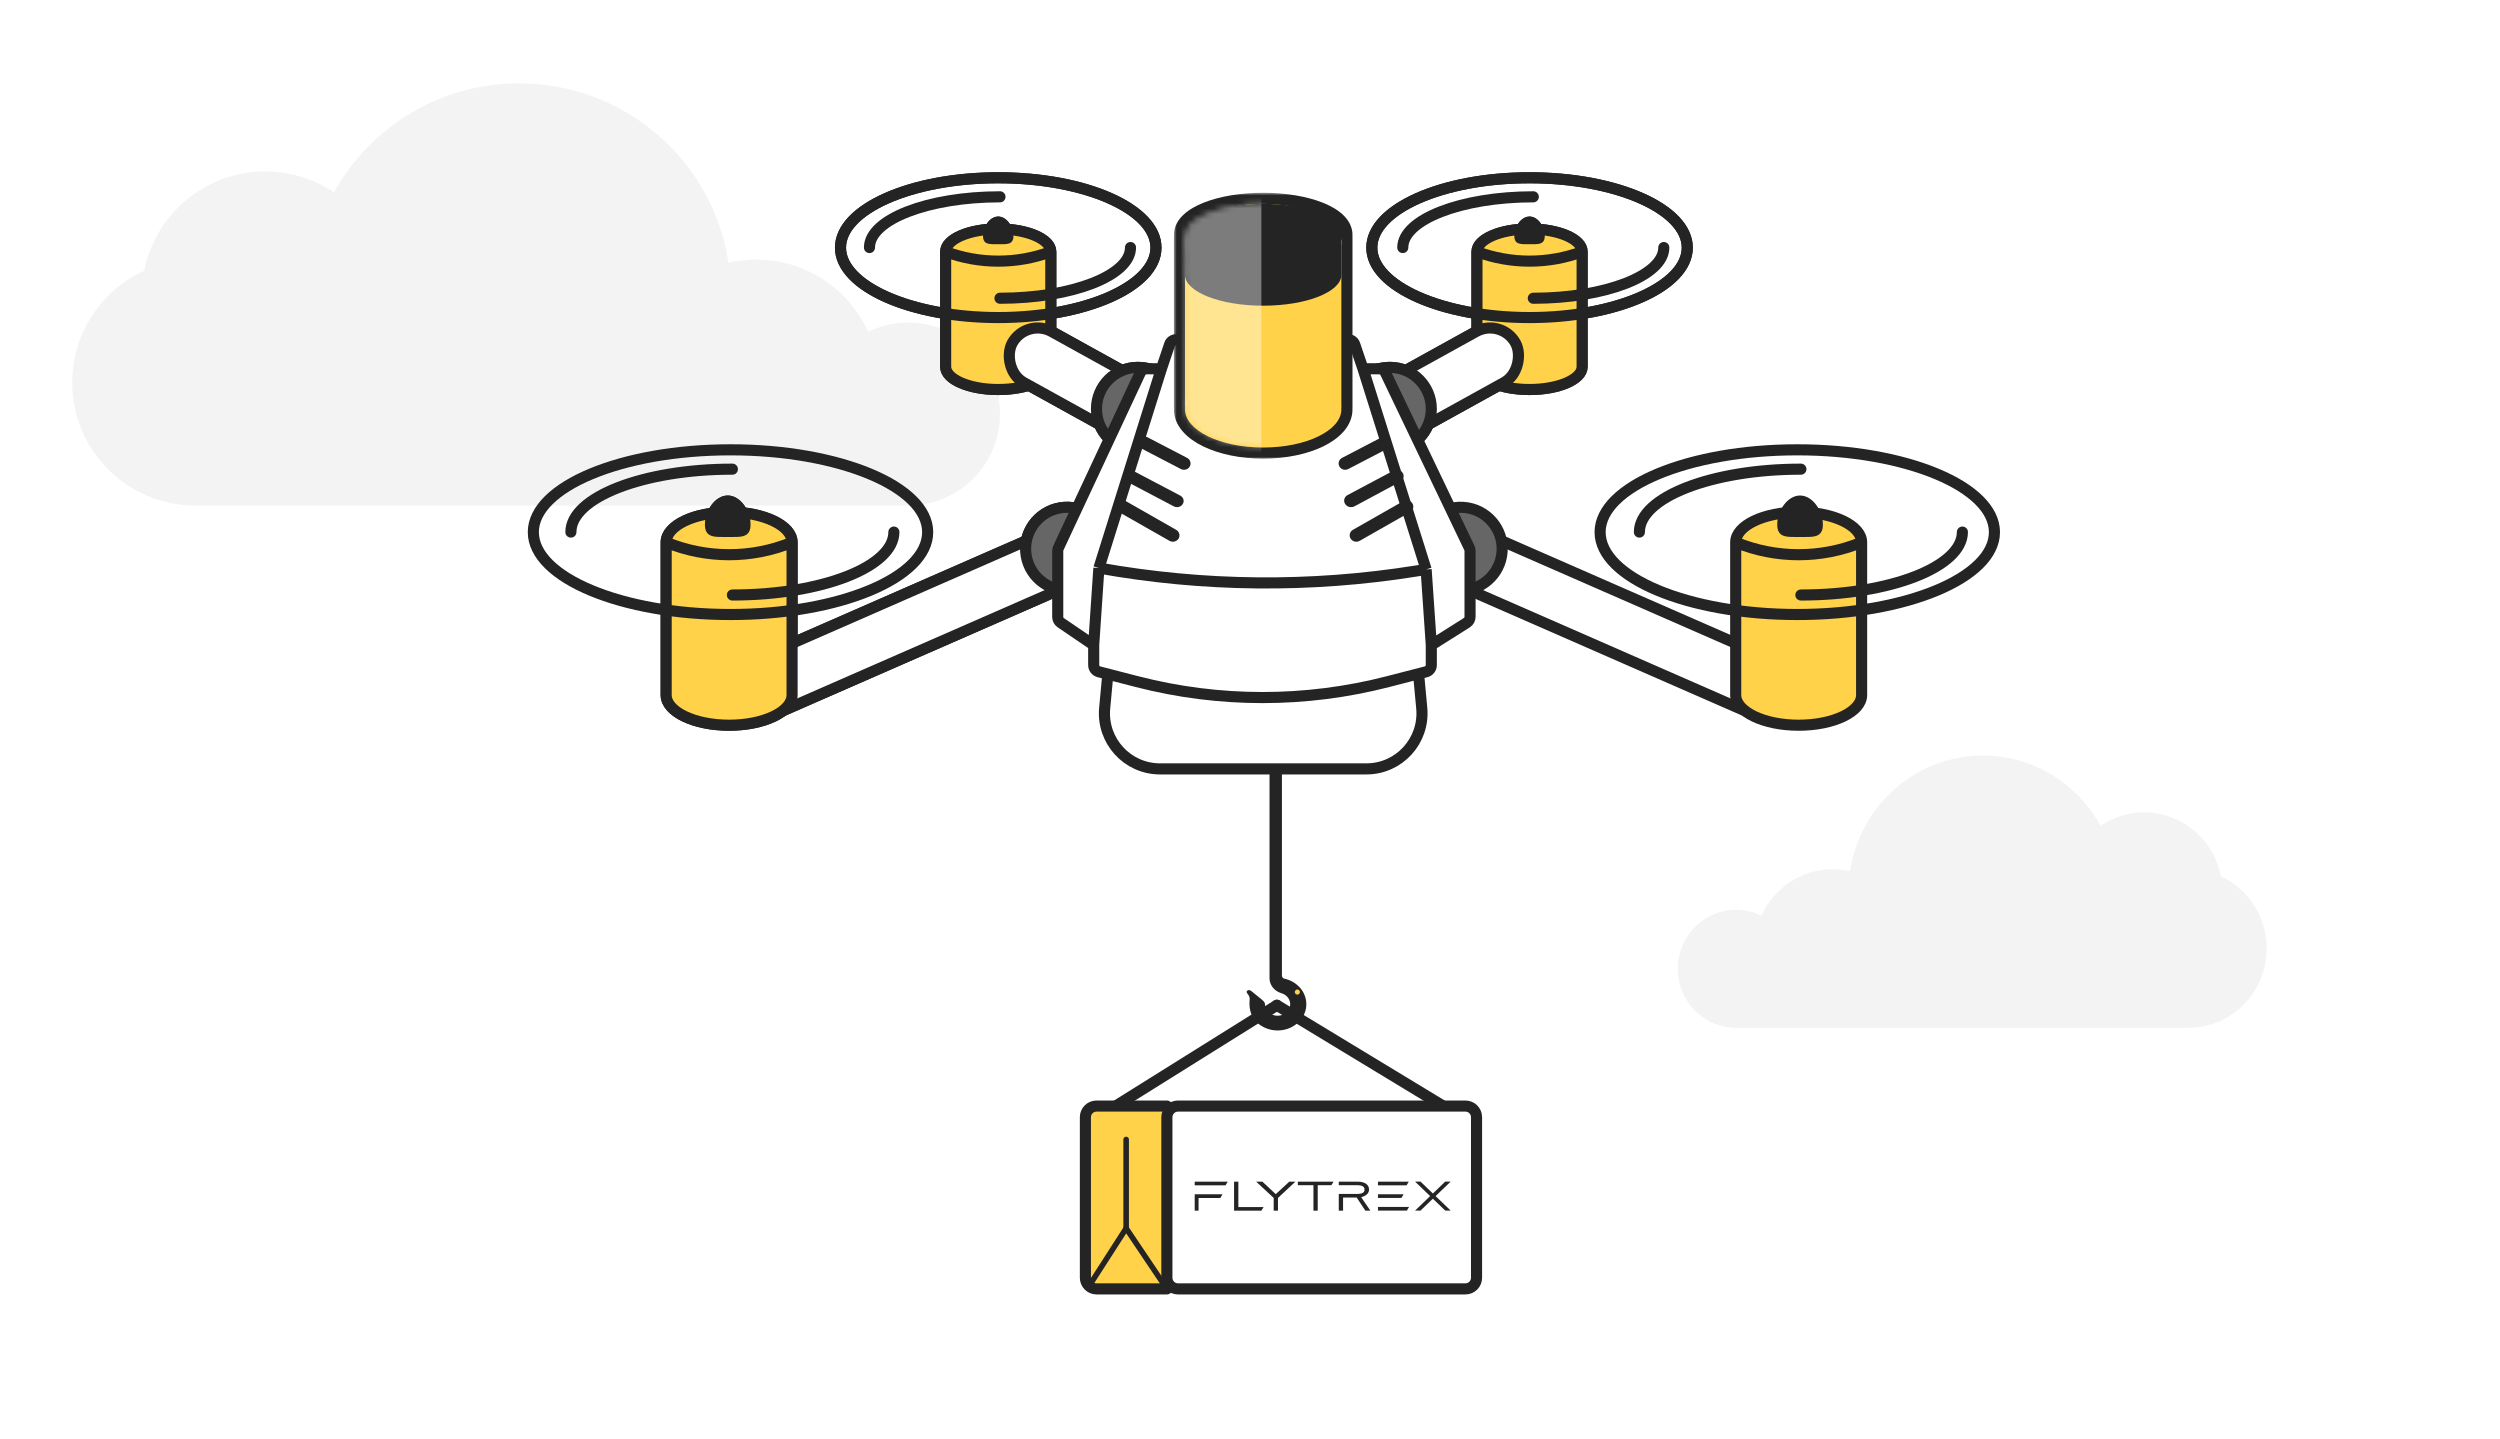<svg width="450" height="259" viewBox="0 0 450 259" fill="none" xmlns="http://www.w3.org/2000/svg">
<rect width="450" height="259" fill="white"/>
<g filter="url(#filter0_d)">
<path fill-rule="evenodd" clip-rule="evenodd" d="M25.959 44.731C27.954 34.547 36.944 26.861 47.738 26.861C52.319 26.861 56.576 28.246 60.111 30.618C66.606 18.922 79.101 11 93.455 11C112.546 11 128.356 25.006 131.122 43.28C132.712 42.919 134.364 42.721 136.065 42.721C145.053 42.721 152.787 48.053 156.278 55.717C158.457 54.659 160.904 54.064 163.49 54.064C172.608 54.064 180 61.437 180 70.532C180 79.627 172.608 87 163.49 87H136.065H129.621H66.306H64.248H35.196C22.938 87 13 77.088 13 64.861C13 55.923 18.314 48.227 25.959 44.731" fill="#F3F3F3"/>
</g>
<g filter="url(#filter1_d)">
<path fill-rule="evenodd" clip-rule="evenodd" d="M399.775 153.747C398.508 147.182 392.802 142.226 385.951 142.226C383.043 142.226 380.341 143.119 378.097 144.648C373.975 137.107 366.044 132 356.933 132C344.815 132 334.78 141.031 333.024 152.812C332.015 152.579 330.966 152.452 329.887 152.452C324.182 152.452 319.273 155.89 317.057 160.83C315.674 160.149 314.121 159.765 312.48 159.765C306.692 159.765 302 164.519 302 170.382C302 176.246 306.692 181 312.48 181H329.887H333.977H374.165H375.471H393.912C401.692 181 408 174.609 408 166.726C408 160.963 404.627 156.002 399.775 153.747Z" fill="#F3F3F3"/>
</g>
<path d="M200.815 199.092L229.842 180.947" stroke="#242424" stroke-width="2" stroke-linecap="round" stroke-linejoin="bevel"/>
<path d="M225.257 178.404L226.926 179.762C227.254 180.046 227.689 180.333 227.694 180.746C227.699 181.111 227.78 181.472 227.986 181.783C228.46 182.501 229.267 182.88 230.132 182.822C230.657 182.787 231.152 182.586 231.532 182.254C231.913 181.922 232.156 181.479 232.219 181.002C232.282 180.525 232.161 180.042 231.878 179.637C231.595 179.232 231.167 178.929 230.666 178.78C230.041 178.598 229.496 178.24 229.11 177.756C228.723 177.272 228.515 176.689 228.515 176.09V138.914C228.515 138.298 229.014 137.798 229.631 137.798V137.798C230.247 137.798 230.747 138.298 230.747 138.914V174.435V175.593C230.747 175.867 230.959 176.137 231.231 176.179C231.26 176.183 231.297 176.187 231.344 176.189C231.418 176.193 231.487 176.234 231.559 176.253V176.253C232.659 176.578 233.608 177.23 234.255 178.105C234.902 178.98 235.209 180.028 235.128 181.081C234.955 183.419 232.894 185.306 230.335 185.471C230.208 185.479 230.082 185.483 229.957 185.483C228.643 185.483 227.419 185.023 226.434 184.214C224.887 182.943 224.828 180.997 224.938 179.958C224.972 179.642 224.885 179.325 224.693 179.06L224.484 178.772C224.2 178.455 224.675 177.923 225.257 178.404Z" fill="#242424"/>
<path d="M259.776 199.092L229.842 180.947" stroke="#242424" stroke-width="2" stroke-linecap="round" stroke-linejoin="bevel"/>
<path d="M200.237 112.46H254.519L255.916 127.474C256.461 133.337 251.847 138.4 245.958 138.4H227.378H208.798C202.909 138.4 198.295 133.337 198.841 127.474L200.237 112.46Z" fill="white" stroke="#242424" stroke-width="2"/>
<rect x="210.813" y="198.986" width="54.426" height="32.662" fill="white"/>
<path d="M202.707 221.098L195.372 232.001V199.092H210.039V232.001L202.707 221.098Z" fill="#FFD249"/>
<path d="M202.707 221.098L210.039 232H195.372L202.707 221.098Z" fill="#FFD249"/>
<path d="M210.039 201.092C210.039 199.987 210.935 199.092 212.039 199.092H212.974H224.709H239.376H251.111H263.778C264.882 199.092 265.778 199.987 265.778 201.092V230C265.778 231.105 264.882 232 263.778 232H212.039C210.935 232 210.039 231.105 210.039 230V201.092Z" stroke="#242424" stroke-width="2" stroke-linecap="round" stroke-linejoin="round"/>
<path d="M210.039 199.092H197.372C196.268 199.092 195.372 199.988 195.372 201.092V230.001C195.372 231.105 196.268 232.001 197.372 232.001H210.039" stroke="#242424" stroke-width="2" stroke-linecap="round" stroke-linejoin="round"/>
<path d="M202.707 205.105V221.097" stroke="#242424" stroke-linecap="round" stroke-linejoin="round"/>
<path d="M196.188 231.242L202.707 221.098L210.039 232" stroke="#242424" stroke-linecap="round" stroke-linejoin="round"/>
<rect width="3.542" height="0.907" rx="0.454" transform="matrix(-0.866 -0.5 0.5 -0.866 233.691 179.191)" fill="#242424"/>
<ellipse rx="0.454" ry="0.454" transform="matrix(-0.866 -0.5 0.5 -0.866 233.525 178.572)" fill="#FFD249"/>
<rect width="62.99" height="10.462" rx="5.231" transform="matrix(0.916 -0.401 0.401 0.916 131.577 120.607)" fill="white" stroke="#242424" stroke-width="2"/>
<ellipse rx="7.472" ry="7.473" transform="matrix(0.986 -0.169 0.169 0.986 192.083 98.784)" fill="white" stroke="#242424" stroke-width="2"/>
<path d="M142.573 97.612C142.573 94.611 137.499 92.178 131.241 92.178C124.985 92.178 119.913 94.609 119.909 97.609C119.909 97.61 119.909 97.611 119.909 97.612V124.465V124.465C119.909 124.673 119.91 124.882 119.909 125.09C119.909 125.095 119.909 125.1 119.909 125.105C119.909 128.106 124.983 130.539 131.241 130.539C137.499 130.539 142.573 128.106 142.573 125.105C142.573 125.1 142.573 125.095 142.573 125.09C142.572 124.882 142.573 124.673 142.573 124.465V124.465V97.612Z" fill="white"/>
<path d="M142.573 97.612C142.573 94.611 137.499 92.178 131.241 92.178C124.985 92.178 119.913 94.609 119.909 97.609C119.909 97.61 119.909 97.611 119.909 97.612M142.573 97.612V124.465V124.465C142.573 124.673 142.572 124.882 142.573 125.09C142.573 125.095 142.573 125.1 142.573 125.105C142.573 128.106 137.499 130.539 131.241 130.539C124.983 130.539 119.909 128.106 119.909 125.105C119.909 125.1 119.909 125.095 119.909 125.09C119.91 124.882 119.909 124.673 119.909 124.465V124.465V97.612M142.573 97.612V97.612C135.312 100.593 127.17 100.593 119.909 97.612V97.612" stroke="#242424" stroke-width="2"/>
<path d="M135.101 94.415C135.101 96.89 133.261 96.656 130.992 96.656C128.722 96.656 126.883 96.89 126.883 94.415C126.883 91.941 128.722 89.189 130.992 89.189C133.261 89.189 135.101 91.941 135.101 94.415Z" fill="#242424"/>
<path d="M189.146 45.309C189.146 43.049 184.908 41.216 179.682 41.216C174.457 41.216 170.221 43.047 170.218 45.307C170.218 45.308 170.218 45.309 170.218 45.309V65.536V65.536C170.218 65.693 170.219 65.85 170.218 66.007C170.218 66.011 170.218 66.014 170.218 66.018C170.218 68.279 174.455 70.112 179.682 70.112C184.908 70.112 189.146 68.279 189.146 66.018C189.146 66.014 189.146 66.011 189.146 66.007C189.145 65.85 189.146 65.693 189.146 65.536V65.536V45.309Z" fill="white"/>
<path d="M189.146 45.309C189.146 43.049 184.908 41.216 179.682 41.216C174.457 41.216 170.221 43.047 170.218 45.307C170.218 45.308 170.218 45.309 170.218 45.309M189.146 45.309V65.536V65.536C189.146 65.693 189.145 65.85 189.146 66.007C189.146 66.011 189.146 66.014 189.146 66.018C189.146 68.279 184.908 70.112 179.682 70.112C174.455 70.112 170.218 68.279 170.218 66.018C170.218 66.014 170.218 66.011 170.218 66.007C170.219 65.85 170.218 65.693 170.218 65.536V65.536V45.309M189.146 45.309V45.309C183.039 47.57 176.324 47.57 170.218 45.309V45.309" stroke="#242424" stroke-width="2"/>
<rect width="30.567" height="10.462" rx="5.231" transform="matrix(0.875 0.484 -0.484 0.875 184.743 57.159)" fill="white" stroke="#242424" stroke-width="2"/>
<ellipse cx="204.836" cy="73.6" rx="7.472" ry="7.473" fill="white" stroke="#242424" stroke-width="2"/>
<ellipse cx="179.682" cy="44.58" rx="28.392" ry="12.58" stroke="#242424" stroke-width="2"/>
<path d="M182.421 42.46C182.421 44.11 181.195 43.954 179.682 43.954C178.169 43.954 176.942 44.11 176.942 42.46C176.942 40.811 178.169 38.976 179.682 38.976C181.195 38.976 182.421 40.811 182.421 42.46Z" fill="#242424"/>
<path d="M189.146 45.309C189.146 43.049 184.908 41.216 179.682 41.216C174.457 41.216 170.221 43.047 170.218 45.307C170.218 45.308 170.218 45.309 170.218 45.309V65.536V65.536C170.218 65.693 170.219 65.85 170.218 66.007C170.218 66.011 170.218 66.014 170.218 66.018C170.218 68.279 174.455 70.112 179.682 70.112C184.908 70.112 189.146 68.279 189.146 66.018C189.146 66.014 189.146 66.011 189.146 66.007C189.145 65.85 189.146 65.693 189.146 65.536V65.536V45.309Z" fill="#FFD249"/>
<path d="M189.146 45.309C189.146 43.049 184.908 41.216 179.682 41.216C174.457 41.216 170.221 43.047 170.218 45.307C170.218 45.308 170.218 45.309 170.218 45.309M189.146 45.309V65.536V65.536C189.146 65.693 189.145 65.85 189.146 66.007C189.146 66.011 189.146 66.014 189.146 66.018C189.146 68.279 184.908 70.112 179.682 70.112C174.455 70.112 170.218 68.279 170.218 66.018C170.218 66.014 170.218 66.011 170.218 66.007C170.219 65.85 170.218 65.693 170.218 65.536V65.536V45.309M189.146 45.309V45.309C183.039 47.57 176.324 47.57 170.218 45.309V45.309" stroke="#242424" stroke-width="2"/>
<rect width="30.567" height="10.462" rx="5.231" transform="matrix(0.875 0.484 -0.484 0.875 184.743 57.159)" fill="white" stroke="#242424" stroke-width="2"/>
<ellipse cx="204.836" cy="73.6" rx="7.472" ry="7.473" fill="#666666" stroke="#242424" stroke-width="2"/>
<ellipse cx="179.682" cy="44.58" rx="28.392" ry="12.58" stroke="#242424" stroke-width="2"/>
<path d="M182.421 42.46C182.421 44.11 181.195 43.954 179.682 43.954C178.169 43.954 176.942 44.11 176.942 42.46C176.942 40.811 178.169 38.976 179.682 38.976C181.195 38.976 182.421 40.811 182.421 42.46Z" fill="#242424"/>
<rect width="62.99" height="10.462" rx="5.231" transform="matrix(0.916 -0.401 0.401 0.916 131.576 120.607)" fill="white" stroke="#242424" stroke-width="2"/>
<ellipse rx="7.472" ry="7.473" transform="matrix(0.986 -0.169 0.169 0.986 192.083 98.784)" fill="#666666" stroke="#242424" stroke-width="2"/>
<path d="M142.573 97.612C142.573 94.611 137.499 92.178 131.241 92.178C124.985 92.178 119.913 94.609 119.909 97.609C119.909 97.61 119.909 97.611 119.909 97.612V124.465V124.465C119.909 124.673 119.91 124.882 119.909 125.09C119.909 125.095 119.909 125.1 119.909 125.105C119.909 128.106 124.983 130.539 131.241 130.539C137.499 130.539 142.573 128.106 142.573 125.105C142.573 125.1 142.573 125.095 142.573 125.09C142.572 124.882 142.573 124.673 142.573 124.465V124.465V97.612Z" fill="#FFD249"/>
<path d="M142.573 97.612C142.573 94.611 137.499 92.178 131.241 92.178C124.985 92.178 119.913 94.609 119.909 97.609C119.909 97.61 119.909 97.611 119.909 97.612M142.573 97.612V124.465V124.465C142.573 124.673 142.572 124.882 142.573 125.09C142.573 125.095 142.573 125.1 142.573 125.105C142.573 128.106 137.499 130.539 131.241 130.539C124.983 130.539 119.909 128.106 119.909 125.105C119.909 125.1 119.909 125.095 119.909 125.09C119.91 124.882 119.909 124.673 119.909 124.465V124.465V97.612M142.573 97.612V97.612C135.312 100.593 127.17 100.593 119.909 97.612V97.612" stroke="#242424" stroke-width="2"/>
<path d="M160.899 95.775C160.899 102.03 147.884 107.101 131.83 107.101M102.76 95.775C102.76 89.52 115.775 84.449 131.83 84.449" stroke="#242424" stroke-width="2" stroke-linecap="round"/>
<path d="M135.101 94.415C135.101 96.89 133.261 96.656 130.992 96.656C128.722 96.656 126.883 96.89 126.883 94.415C126.883 91.941 128.722 89.189 130.992 89.189C133.261 89.189 135.101 91.941 135.101 94.415Z" fill="#242424"/>
<path d="M265.854 45.309C265.854 43.049 270.092 41.216 275.318 41.216C280.543 41.216 284.779 43.047 284.782 45.307C284.782 45.308 284.782 45.309 284.782 45.309V65.536V65.536C284.782 65.693 284.781 65.85 284.782 66.007C284.782 66.011 284.782 66.014 284.782 66.018C284.782 68.279 280.545 70.112 275.318 70.112C270.092 70.112 265.854 68.279 265.854 66.018C265.854 66.014 265.854 66.011 265.854 66.007C265.855 65.85 265.854 65.693 265.854 65.536V65.536V45.309Z" fill="white"/>
<path d="M265.854 45.309C265.854 43.049 270.092 41.216 275.318 41.216C280.543 41.216 284.779 43.047 284.782 45.307C284.782 45.308 284.782 45.309 284.782 45.309M265.854 45.309V65.536V65.536C265.854 65.693 265.855 65.85 265.854 66.007C265.854 66.011 265.854 66.014 265.854 66.018C265.854 68.279 270.092 70.112 275.318 70.112C280.545 70.112 284.782 68.279 284.782 66.018C284.782 66.014 284.782 66.011 284.782 66.007C284.781 65.85 284.782 65.693 284.782 65.536V65.536V45.309M265.854 45.309V45.309C271.961 47.57 278.676 47.57 284.782 45.309V45.309" stroke="#242424" stroke-width="2"/>
<rect width="30.567" height="10.462" rx="5.231" transform="matrix(-0.875 0.484 0.484 0.875 270.257 57.159)" fill="white" stroke="#242424" stroke-width="2"/>
<ellipse rx="7.472" ry="7.473" transform="matrix(-1 0 0 1 250.164 73.6)" fill="white" stroke="#242424" stroke-width="2"/>
<ellipse rx="28.392" ry="12.58" transform="matrix(-1 0 0 1 275.318 44.58)" stroke="#242424" stroke-width="2"/>
<path d="M272.579 42.46C272.579 44.11 273.805 43.954 275.318 43.954C276.831 43.954 278.058 44.11 278.058 42.46C278.058 40.811 276.831 38.976 275.318 38.976C273.805 38.976 272.579 40.811 272.579 42.46Z" fill="#242424"/>
<path d="M265.854 45.309C265.854 43.049 270.092 41.216 275.318 41.216C280.543 41.216 284.779 43.047 284.782 45.307C284.782 45.308 284.782 45.309 284.782 45.309V65.536V65.536C284.782 65.693 284.781 65.85 284.782 66.007C284.782 66.011 284.782 66.014 284.782 66.018C284.782 68.279 280.545 70.112 275.318 70.112C270.092 70.112 265.854 68.279 265.854 66.018C265.854 66.014 265.854 66.011 265.854 66.007C265.855 65.85 265.854 65.693 265.854 65.536V65.536V45.309Z" fill="#FFD249"/>
<path d="M265.854 45.309C265.854 43.049 270.092 41.216 275.318 41.216C280.543 41.216 284.779 43.047 284.782 45.307C284.782 45.308 284.782 45.309 284.782 45.309M265.854 45.309V65.536V65.536C265.854 65.693 265.855 65.85 265.854 66.007C265.854 66.011 265.854 66.014 265.854 66.018C265.854 68.279 270.092 70.112 275.318 70.112C280.545 70.112 284.782 68.279 284.782 66.018C284.782 66.014 284.782 66.011 284.782 66.007C284.781 65.85 284.782 65.693 284.782 65.536V65.536V45.309M265.854 45.309V45.309C271.961 47.57 278.676 47.57 284.782 45.309V45.309" stroke="#242424" stroke-width="2"/>
<rect width="30.567" height="10.462" rx="5.231" transform="matrix(-0.875 0.484 0.484 0.875 270.257 57.159)" fill="white" stroke="#242424" stroke-width="2"/>
<ellipse rx="7.472" ry="7.473" transform="matrix(-1 0 0 1 250.164 73.6)" fill="#666666" stroke="#242424" stroke-width="2"/>
<ellipse rx="28.392" ry="12.58" transform="matrix(-1 0 0 1 275.318 44.58)" stroke="#242424" stroke-width="2"/>
<path d="M272.579 42.46C272.579 44.11 273.805 43.954 275.318 43.954C276.831 43.954 278.058 44.11 278.058 42.46C278.058 40.811 276.831 38.976 275.318 38.976C273.805 38.976 272.579 40.811 272.579 42.46Z" fill="#242424"/>
<rect width="62.99" height="10.462" rx="5.231" transform="matrix(-0.916 -0.401 -0.401 0.916 323.424 120.608)" fill="white" stroke="#242424" stroke-width="2"/>
<ellipse rx="7.472" ry="7.473" transform="matrix(-0.986 -0.169 -0.169 0.986 262.917 98.785)" fill="#666666" stroke="#242424" stroke-width="2"/>
<path d="M312.427 97.613C312.427 94.612 317.501 92.179 323.759 92.179C330.015 92.179 335.087 94.61 335.091 97.61C335.091 97.611 335.091 97.612 335.091 97.613V124.466V124.466C335.091 124.674 335.09 124.883 335.091 125.091C335.091 125.096 335.091 125.101 335.091 125.106C335.091 128.107 330.017 130.54 323.759 130.54C317.501 130.54 312.427 128.107 312.427 125.106C312.427 125.101 312.427 125.096 312.427 125.091C312.428 124.883 312.427 124.674 312.427 124.466V124.466V97.613Z" fill="#FFD249"/>
<path d="M312.427 97.613C312.427 94.612 317.501 92.179 323.759 92.179C330.015 92.179 335.087 94.61 335.091 97.61C335.091 97.611 335.091 97.612 335.091 97.613M312.427 97.613V124.466V124.466C312.427 124.674 312.428 124.883 312.427 125.091C312.427 125.096 312.427 125.101 312.427 125.106C312.427 128.107 317.501 130.54 323.759 130.54C330.017 130.54 335.091 128.107 335.091 125.106C335.091 125.101 335.091 125.096 335.091 125.091C335.09 124.883 335.091 124.674 335.091 124.466V124.466V97.613M312.427 97.613V97.613C319.688 100.594 327.83 100.594 335.091 97.613V97.613" stroke="#242424" stroke-width="2"/>
<ellipse rx="35.49" ry="14.822" transform="matrix(-1 0 0 1 323.51 95.79)" stroke="#242424" stroke-width="2"/>
<path d="M319.899 94.415C319.899 96.89 321.739 96.656 324.008 96.656C326.278 96.656 328.118 96.89 328.118 94.415C328.118 91.941 326.278 89.189 324.008 89.189C321.739 89.189 319.899 91.941 319.899 94.415Z" fill="#242424"/>
<path d="M211.708 61.145C211.174 61.145 210.699 61.487 210.528 61.994L209.054 66.377H206.376C205.892 66.377 205.453 66.657 205.248 67.095L190.508 98.633C190.431 98.799 190.391 98.979 190.391 99.161V111.054C190.391 111.466 190.595 111.852 190.936 112.084L196.666 115.981C196.729 116.024 196.797 116.061 196.866 116.092V119.716C196.866 120.284 197.251 120.78 197.8 120.922L204.65 122.69C219.474 126.519 235.028 126.519 249.852 122.69L256.701 120.922C257.251 120.78 257.635 120.284 257.635 119.716V116.096C257.7 116.07 257.763 116.037 257.822 116L264.029 112.079C264.39 111.851 264.609 111.454 264.609 111.026V99.167C264.609 98.981 264.567 98.797 264.487 98.629L249.382 67.084C249.175 66.652 248.738 66.377 248.259 66.377H245.339L243.851 61.991C243.679 61.486 243.205 61.145 242.671 61.145H211.708Z" fill="white"/>
<path d="M209.054 66.377L210.528 61.994C210.699 61.487 211.174 61.145 211.708 61.145H242.671C243.205 61.145 243.679 61.486 243.851 61.991L245.339 66.377M209.054 66.377H206.376C205.892 66.377 205.453 66.657 205.248 67.095L190.508 98.633C190.431 98.799 190.391 98.979 190.391 99.161V111.054C190.391 111.466 190.595 111.852 190.936 112.084L196.666 115.981C196.729 116.024 196.797 116.061 196.866 116.092M209.054 66.377L203.427 84.312L197.8 102.247M196.866 116.092V119.716C196.866 120.284 197.251 120.78 197.8 120.922L204.65 122.69C219.474 126.519 235.028 126.519 249.852 122.69L256.701 120.922C257.251 120.78 257.635 120.284 257.635 119.716V116.096M196.866 116.092L197.8 102.247M257.635 116.096C257.7 116.07 257.763 116.037 257.822 116L264.029 112.079C264.39 111.851 264.609 111.454 264.609 111.026V99.167C264.609 98.981 264.567 98.797 264.487 98.629L249.382 67.084C249.175 66.652 248.738 66.377 248.259 66.377H245.339M257.635 116.096L256.701 102.496M245.339 66.377L256.701 102.496M197.8 102.247V102.247C216.636 105.627 235.905 105.814 254.803 102.799L256.701 102.496" stroke="#242424" stroke-width="2"/>
<path d="M242.135 84.561C241.872 84.564 241.615 84.481 241.407 84.325C241.198 84.169 241.05 83.951 240.985 83.703C240.92 83.456 240.943 83.195 241.049 82.962C241.156 82.729 241.34 82.537 241.572 82.417L248.741 78.687C249.013 78.566 249.323 78.55 249.608 78.642C249.892 78.735 250.129 78.929 250.271 79.184C250.414 79.44 250.45 79.739 250.374 80.02C250.297 80.301 250.113 80.543 249.859 80.697L242.685 84.428C242.516 84.516 242.327 84.562 242.135 84.561Z" fill="#242424"/>
<path d="M243.163 91.286C242.944 91.285 242.729 91.227 242.543 91.12C242.356 91.012 242.203 90.858 242.102 90.675C241.944 90.41 241.903 90.097 241.989 89.804C242.075 89.511 242.281 89.262 242.561 89.112L250.839 84.71C251.12 84.56 251.453 84.522 251.764 84.604C252.075 84.686 252.339 84.881 252.497 85.146C252.656 85.412 252.696 85.726 252.61 86.02C252.523 86.314 252.316 86.563 252.035 86.713L243.809 91.139C243.613 91.246 243.389 91.297 243.163 91.286V91.286Z" fill="#242424"/>
<path d="M244.14 97.515C243.932 97.514 243.727 97.461 243.545 97.361C243.364 97.261 243.212 97.118 243.105 96.945C242.945 96.68 242.9 96.366 242.98 96.069C243.06 95.773 243.258 95.519 243.531 95.363L252.594 90.201C252.868 90.046 253.194 90.002 253.501 90.079C253.809 90.156 254.072 90.348 254.233 90.612C254.394 90.876 254.439 91.191 254.359 91.488C254.279 91.785 254.081 92.038 253.807 92.194L244.744 97.35C244.562 97.456 244.353 97.514 244.14 97.515V97.515Z" fill="#242424"/>
<path d="M213.114 84.561C212.92 84.561 212.73 84.515 212.558 84.428L205.39 80.697C205.136 80.543 204.952 80.301 204.875 80.02C204.799 79.739 204.835 79.44 204.978 79.184C205.12 78.929 205.357 78.735 205.642 78.642C205.926 78.55 206.236 78.566 206.508 78.687L213.677 82.417C213.909 82.537 214.093 82.729 214.2 82.962C214.306 83.195 214.329 83.456 214.264 83.703C214.199 83.951 214.051 84.169 213.842 84.325C213.634 84.481 213.377 84.564 213.114 84.561V84.561Z" fill="#242424"/>
<path d="M211.865 91.287C211.661 91.289 211.461 91.24 211.284 91.145L203.2 86.89C202.925 86.745 202.723 86.504 202.638 86.22C202.554 85.936 202.593 85.633 202.748 85.376C202.903 85.119 203.161 84.93 203.464 84.851C203.768 84.772 204.093 84.809 204.368 84.954L212.453 89.21C212.727 89.356 212.928 89.597 213.012 89.881C213.096 90.166 213.056 90.469 212.901 90.726C212.797 90.898 212.647 91.04 212.465 91.138C212.283 91.237 212.076 91.288 211.865 91.287V91.287Z" fill="#242424"/>
<path d="M211.109 97.515C210.896 97.514 210.687 97.456 210.505 97.35L201.442 92.194C201.306 92.117 201.188 92.015 201.093 91.894C200.998 91.773 200.929 91.635 200.89 91.488C200.85 91.341 200.841 91.188 200.863 91.038C200.885 90.888 200.937 90.743 201.016 90.612C201.096 90.481 201.202 90.367 201.327 90.275C201.452 90.184 201.595 90.117 201.748 90.079C201.9 90.041 202.058 90.032 202.214 90.053C202.37 90.074 202.519 90.124 202.655 90.201L211.718 95.376C211.991 95.531 212.189 95.785 212.269 96.082C212.349 96.378 212.304 96.693 212.144 96.957C212.035 97.128 211.883 97.269 211.702 97.367C211.52 97.464 211.316 97.515 211.109 97.515V97.515Z" fill="#242424"/>
<mask id="path-65-outside-1" maskUnits="userSpaceOnUse" x="211.304" y="34.697" width="33" height="48" fill="black">
<rect fill="white" x="211.304" y="34.697" width="33" height="48"/>
<path fill-rule="evenodd" clip-rule="evenodd" d="M227.375 36.697C235.147 36.697 241.447 39.188 241.447 42.261C241.447 42.367 241.44 42.472 241.425 42.576C241.424 42.583 241.429 42.589 241.436 42.589V42.589C241.442 42.589 241.447 42.594 241.447 42.6L241.447 43.243V43.571L241.447 49.135V49.462L241.447 73.348C241.447 73.352 241.444 73.356 241.439 73.356V73.356C241.435 73.356 241.432 73.359 241.432 73.364C241.442 73.469 241.447 73.576 241.447 73.683C241.447 77.479 235.147 80.556 227.375 80.556C219.604 80.556 213.304 77.479 213.304 73.683C213.304 73.576 213.309 73.469 213.319 73.364C213.319 73.359 213.316 73.356 213.311 73.356V73.356C213.307 73.356 213.304 73.352 213.304 73.348V49.462V49.135V43.571V43.243V42.6C213.304 42.594 213.309 42.589 213.315 42.589V42.589C213.322 42.589 213.327 42.583 213.326 42.576C213.311 42.472 213.304 42.367 213.304 42.261C213.304 39.188 219.604 36.697 227.375 36.697Z"/>
</mask>
<path fill-rule="evenodd" clip-rule="evenodd" d="M227.375 36.697C235.147 36.697 241.447 39.188 241.447 42.261C241.447 42.367 241.44 42.472 241.425 42.576C241.424 42.583 241.429 42.589 241.436 42.589V42.589C241.442 42.589 241.447 42.594 241.447 42.6L241.447 43.243V43.571L241.447 49.135V49.462L241.447 73.348C241.447 73.352 241.444 73.356 241.439 73.356V73.356C241.435 73.356 241.432 73.359 241.432 73.364C241.442 73.469 241.447 73.576 241.447 73.683C241.447 77.479 235.147 80.556 227.375 80.556C219.604 80.556 213.304 77.479 213.304 73.683C213.304 73.576 213.309 73.469 213.319 73.364C213.319 73.359 213.316 73.356 213.311 73.356V73.356C213.307 73.356 213.304 73.352 213.304 73.348V49.462V49.135V43.571V43.243V42.6C213.304 42.594 213.309 42.589 213.315 42.589V42.589C213.322 42.589 213.327 42.583 213.326 42.576C213.311 42.472 213.304 42.367 213.304 42.261C213.304 39.188 219.604 36.697 227.375 36.697Z" fill="white"/>
<path d="M241.447 43.243L243.447 43.243L243.447 43.243L241.447 43.243ZM241.447 43.571L243.447 43.571V43.571H241.447ZM241.447 49.135L239.447 49.135V49.135H241.447ZM241.447 49.462L239.447 49.462V49.462L241.447 49.462ZM241.432 73.364L239.441 73.55L241.432 73.364ZM241.425 42.576L243.405 42.855L241.425 42.576ZM213.319 73.364L215.31 73.55L213.319 73.364ZM241.447 73.348L239.447 73.348L241.447 73.348ZM241.447 42.6L243.447 42.6L241.447 42.6ZM243.447 42.261C243.447 40.757 242.668 39.533 241.707 38.635C240.749 37.739 239.472 37.025 238.061 36.467C235.227 35.346 231.448 34.697 227.375 34.697V38.697C231.074 38.697 234.331 39.294 236.59 40.187C237.725 40.636 238.509 41.12 238.975 41.557C239.438 41.99 239.447 42.229 239.447 42.261H243.447ZM243.405 42.855C243.433 42.659 243.447 42.461 243.447 42.261H239.447C239.447 42.273 239.446 42.284 239.444 42.297L243.405 42.855ZM239.447 42.6L239.447 43.243L243.447 43.243L243.447 42.6L239.447 42.6ZM239.447 43.243V43.571H243.447V43.243H239.447ZM243.447 49.135L243.447 43.571L239.447 43.571L239.447 49.135L243.447 49.135ZM243.447 49.462V49.135H239.447V49.462H243.447ZM243.447 73.348L243.447 49.462L239.447 49.462L239.447 73.348L243.447 73.348ZM243.447 73.683C243.447 73.513 243.439 73.345 243.423 73.177L239.441 73.55C239.445 73.594 239.447 73.638 239.447 73.683H243.447ZM227.375 82.556C231.498 82.556 235.329 81.744 238.203 80.34C240.945 79.001 243.447 76.771 243.447 73.683H239.447C239.447 74.391 238.799 75.597 236.448 76.746C234.229 77.83 231.024 78.556 227.375 78.556V82.556ZM211.304 73.683C211.304 76.771 213.806 79.001 216.548 80.34C219.422 81.744 223.253 82.556 227.375 82.556V78.556C223.727 78.556 220.522 77.83 218.303 76.746C215.952 75.597 215.304 74.391 215.304 73.683H211.304ZM211.328 73.177C211.312 73.345 211.304 73.513 211.304 73.683H215.304C215.304 73.638 215.306 73.594 215.31 73.55L211.328 73.177ZM211.304 49.462V73.348H215.304V49.462H211.304ZM211.304 49.135V49.462H215.304V49.135H211.304ZM215.304 49.135V43.571H211.304V49.135H215.304ZM215.304 43.571V43.243H211.304V43.571H215.304ZM215.304 43.243V42.6H211.304V43.243H215.304ZM211.304 42.261C211.304 42.461 211.318 42.659 211.346 42.855L215.306 42.297C215.305 42.284 215.304 42.273 215.304 42.261H211.304ZM227.375 34.697C223.303 34.697 219.524 35.346 216.69 36.467C215.279 37.025 214.002 37.739 213.044 38.635C212.083 39.533 211.304 40.757 211.304 42.261H215.304C215.304 42.229 215.312 41.99 215.776 41.557C216.242 41.12 217.026 40.636 218.161 40.187C220.42 39.294 223.677 38.697 227.375 38.697V34.697ZM213.315 44.589C214.545 44.589 215.476 43.499 215.306 42.297L211.346 42.855C211.178 41.666 212.098 40.589 213.315 40.589V44.589ZM241.439 71.356C240.254 71.356 239.331 72.376 239.441 73.55L243.423 73.177C243.532 74.343 242.616 75.356 241.439 75.356V71.356ZM239.444 42.297C239.275 43.499 240.206 44.589 241.436 44.589V40.589C242.652 40.589 243.573 41.666 243.405 42.855L239.444 42.297ZM215.31 73.55C215.42 72.376 214.497 71.356 213.311 71.356V75.356C212.134 75.356 211.219 74.343 211.328 73.177L215.31 73.55ZM215.304 42.6C215.304 43.698 214.413 44.589 213.315 44.589V40.589C212.204 40.589 211.304 41.489 211.304 42.6H215.304ZM239.447 73.348C239.447 72.248 240.339 71.356 241.439 71.356V75.356C242.548 75.356 243.447 74.457 243.447 73.348L239.447 73.348ZM213.311 71.356C214.412 71.356 215.304 72.248 215.304 73.348H211.304C211.304 74.457 212.203 75.356 213.311 75.356V71.356ZM241.436 44.589C240.337 44.589 239.447 43.698 239.447 42.6L243.447 42.6C243.447 41.489 242.547 40.589 241.436 40.589V44.589Z" fill="#242424" mask="url(#path-65-outside-1)"/>
<path d="M241.447 73.683C241.447 77.479 235.147 80.556 227.375 80.556C219.604 80.556 213.304 77.479 213.304 73.683C213.304 69.887 219.604 66.809 227.375 66.809C235.147 66.809 241.447 69.887 241.447 73.683Z" fill="#FFD249"/>
<path d="M241.447 43.571C241.447 47.367 235.147 50.444 227.375 50.444C219.604 50.444 213.304 47.367 213.304 43.571C213.304 39.775 219.604 36.697 227.375 36.697C235.147 36.697 241.447 39.775 241.447 43.571Z" fill="#FFD249"/>
<path d="M213.304 43.243H241.447V73.356H213.304V43.243Z" fill="#FFD249"/>
<ellipse cx="227.375" cy="42.261" rx="14.072" ry="5.564" fill="#242424"/>
<ellipse cx="227.375" cy="49.462" rx="14.072" ry="5.564" fill="#242424"/>
<rect x="213.304" y="42.589" width="28.143" height="6.546" fill="#242424"/>
<mask id="mask0" mask-type="alpha" maskUnits="userSpaceOnUse" x="213" y="36" width="29" height="45">
<path d="M241.447 73.683C241.447 77.479 235.147 80.556 227.375 80.556C219.604 80.556 213.304 77.479 213.304 73.683C213.304 69.887 219.604 66.809 227.375 66.809C235.147 66.809 241.447 69.887 241.447 73.683Z" fill="#242424"/>
<path d="M241.447 43.571C241.447 47.367 235.147 50.444 227.375 50.444C219.604 50.444 213.304 47.367 213.304 43.571C213.304 39.775 219.604 36.697 227.375 36.697C235.147 36.697 241.447 39.775 241.447 43.571Z" fill="#242424"/>
<path d="M213.304 43.243H241.447V73.356H213.304V43.243Z" fill="#242424"/>
<ellipse cx="227.375" cy="42.261" rx="14.072" ry="5.564" fill="#FFD249"/>
<ellipse cx="227.375" cy="49.462" rx="14.072" ry="5.564" fill="#FFD249"/>
<rect x="213.304" y="42.589" width="28.143" height="6.546" fill="#FFD249"/>
</mask>
<g mask="url(#mask0)">
<rect opacity="0.4" x="211.34" y="34.079" width="15.708" height="51.714" fill="white"/>
</g>
<path d="M222.905 212.696H222.133V217.917H227.049L227.443 217.276H222.905V212.696Z" fill="#242424"/>
<path d="M229.634 214.949L227.226 212.696H226.106L229.263 215.624V217.917H230.035V215.623L233.181 212.696H232.072L229.634 214.949Z" fill="#242424"/>
<path d="M233.609 213.335H236.42V217.917H237.19V213.335H239.648L240.042 212.696H233.609V213.335Z" fill="#242424"/>
<path d="M246.426 214.118C246.426 213.227 245.649 212.696 244.347 212.696H240.979V213.335H244.241C245.457 213.335 245.612 213.754 245.612 214.118C245.612 214.487 245.457 214.911 244.241 214.911H240.979V217.918H241.751V215.551H244.194L245.766 217.918H246.668L245.011 215.499C245.924 215.258 246.426 214.773 246.426 214.118Z" fill="#242424"/>
<path d="M253.581 212.696H248.033V213.361H253.187L253.581 212.696Z" fill="#242424"/>
<path d="M252.648 214.968H248.033V215.633H252.252L252.648 214.968Z" fill="#242424"/>
<path d="M248.033 217.908H253.239L253.633 217.243H248.033V217.908Z" fill="#242424"/>
<path d="M215.047 213.361H220.597L220.99 212.697H215.047V213.361Z" fill="#242424"/>
<path d="M215.047 215.19V215.635V217.918H215.74V215.635H219.661L220.055 214.968H215.047V215.19Z" fill="#242424"/>
<path d="M258.405 215.297L258.446 215.258L261.122 212.687H260.145L257.957 214.789L257.917 214.827L255.687 212.687H254.708L257.427 215.297L254.708 217.908H255.687L257.916 215.767L257.957 215.805L260.145 217.908H261.122L258.446 215.335L258.405 215.297Z" fill="#242424"/>
<ellipse cx="131.49" cy="95.79" rx="35.49" ry="14.822" stroke="#242424" stroke-width="2"/>
<path d="M353.23 95.775C353.23 102.03 340.215 107.101 324.16 107.101M295.091 95.775C295.091 89.52 308.106 84.449 324.16 84.449" stroke="#242424" stroke-width="2" stroke-linecap="round"/>
<path d="M299.485 44.556C299.485 49.597 288.967 53.684 275.993 53.684M252.501 44.556C252.501 39.514 263.019 35.428 275.993 35.428" stroke="#242424" stroke-width="2" stroke-linecap="round"/>
<path d="M203.489 44.556C203.489 49.597 192.971 53.684 179.997 53.684M156.505 44.556C156.505 39.514 167.023 35.428 179.997 35.428" stroke="#242424" stroke-width="2" stroke-linecap="round"/>
<defs>
<filter id="filter0_d" x="5" y="7" width="183" height="92" filterUnits="userSpaceOnUse" color-interpolation-filters="sRGB">
<feFlood flood-opacity="0" result="BackgroundImageFix"/>
<feColorMatrix in="SourceAlpha" type="matrix" values="0 0 0 0 0 0 0 0 0 0 0 0 0 0 0 0 0 0 127 0" result="hardAlpha"/>
<feOffset dy="4"/>
<feGaussianBlur stdDeviation="4"/>
<feColorMatrix type="matrix" values="0 0 0 0 0 0 0 0 0 0 0 0 0 0 0 0 0 0 0.08 0"/>
<feBlend mode="normal" in2="BackgroundImageFix" result="effect1_dropShadow"/>
<feBlend mode="normal" in="SourceGraphic" in2="effect1_dropShadow" result="shape"/>
</filter>
<filter id="filter1_d" x="294" y="128" width="122" height="65" filterUnits="userSpaceOnUse" color-interpolation-filters="sRGB">
<feFlood flood-opacity="0" result="BackgroundImageFix"/>
<feColorMatrix in="SourceAlpha" type="matrix" values="0 0 0 0 0 0 0 0 0 0 0 0 0 0 0 0 0 0 127 0" result="hardAlpha"/>
<feOffset dy="4"/>
<feGaussianBlur stdDeviation="4"/>
<feColorMatrix type="matrix" values="0 0 0 0 0 0 0 0 0 0 0 0 0 0 0 0 0 0 0.08 0"/>
<feBlend mode="normal" in2="BackgroundImageFix" result="effect1_dropShadow"/>
<feBlend mode="normal" in="SourceGraphic" in2="effect1_dropShadow" result="shape"/>
</filter>
</defs>
</svg>
